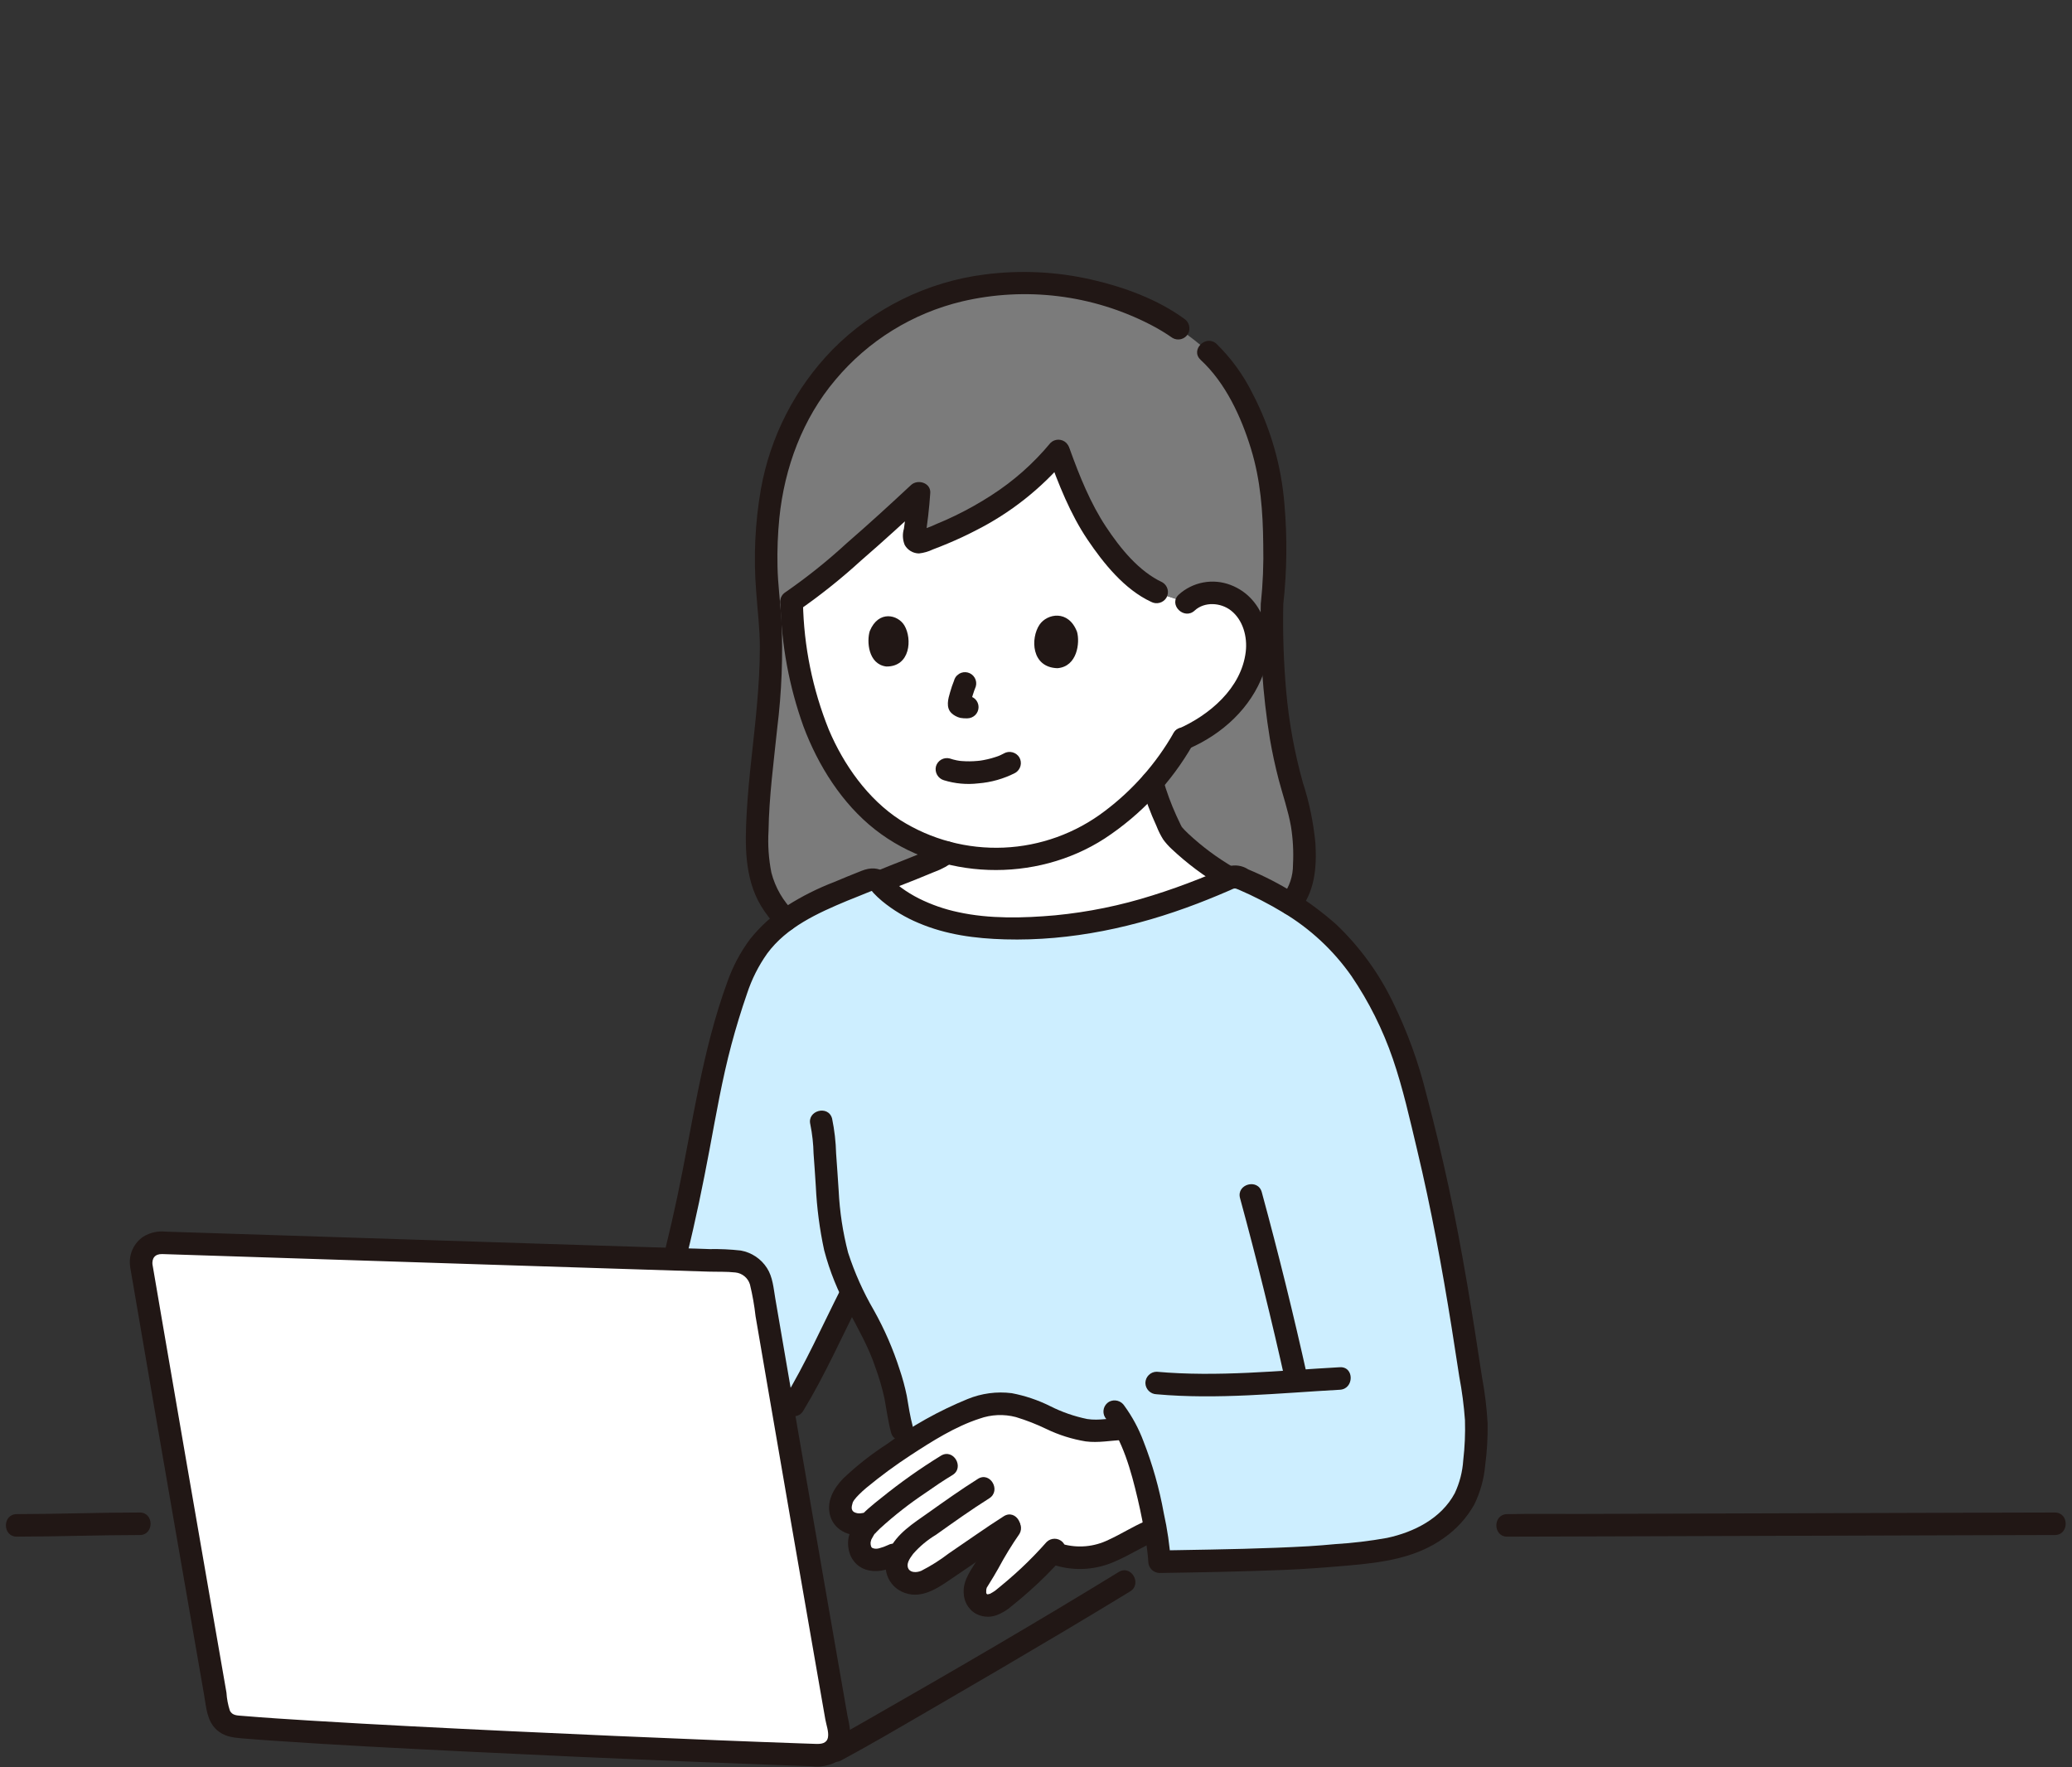 <svg width="204" height="174" viewBox="0 0 204 174" fill="none" xmlns="http://www.w3.org/2000/svg">
<rect x="0" y="0" width="204" height="174" fill="#333333" stroke="none"/>
<g clip-path="url(#clip0_1743_1135)">
<path d="M145.231 138.493C143.28 125.451 141.945 117.339 138.66 105.428C137.492 101.479 135.651 97.762 133.217 94.44C132.015 92.902 130.611 91.532 129.045 90.366C126.86 88.743 124.476 87.406 121.951 86.388C121.835 86.339 121.71 86.314 121.583 86.316C121.457 86.317 121.332 86.344 121.217 86.395C113.538 89.785 105.457 92.075 96.169 91.208C93.065 90.918 88.914 89.591 86.561 86.891C86.437 86.749 86.272 86.649 86.089 86.604C85.905 86.559 85.713 86.572 85.537 86.64C83.822 87.305 82.182 87.996 80.503 88.742C79.053 89.411 77.699 90.272 76.478 91.302C74.683 92.849 73.35 94.86 72.624 97.115C71.269 100.98 70.226 104.948 69.505 108.98C68.594 113.975 67.795 118.333 66.575 123.245C66.575 123.245 66.521 123.528 66.434 123.984C68.855 124.061 70.878 124.123 72.329 124.169C72.969 124.188 73.582 124.428 74.065 124.848C74.547 125.268 74.87 125.842 74.977 126.473C75.684 130.612 76.403 134.805 77.149 139.138C77.183 139.334 77.216 139.527 77.251 139.724C80.023 135.519 81.796 131.289 83.864 127.239C84.695 128.927 85.659 130.555 86.446 132.264C86.925 133.327 87.319 134.426 87.626 135.55C87.686 135.763 87.758 135.971 87.837 136.177C88.352 137.512 88.28 139.784 89.298 142.192C90.713 141.275 92.174 140.433 93.676 139.669C95.556 138.713 97.663 137.863 99.72 138.306C102.344 138.875 103.617 140.034 106.223 140.672C108.128 141.141 109.163 140.672 110.809 140.663C113.12 145.11 114.117 152.501 114.162 153.76C116.489 153.726 127.331 153.554 130.843 153.197C133.612 152.915 136.451 152.853 139.046 151.847C139.756 151.573 140.437 151.229 141.079 150.82C142.834 149.776 144.143 148.121 144.757 146.173C145.32 143.654 145.48 141.062 145.231 138.493Z" fill="#CDEEFF"/>
<path d="M89.161 85.805C90.137 85.423 91.195 85.004 92.484 84.433C92.763 84.306 93.023 84.139 93.255 83.939C96.676 84.856 100.287 84.783 103.669 83.73C106.61 82.767 109.292 81.144 111.509 78.984C112.187 78.37 112.83 77.718 113.436 77.032C113.927 78.7 114.564 80.321 115.341 81.877C115.785 82.776 119.268 85.453 121.074 86.461C113.438 89.814 105.4 92.071 96.17 91.209C93.066 90.919 88.915 89.591 86.562 86.892C86.554 86.883 86.545 86.873 86.537 86.864L86.573 86.85C87.446 86.474 88.269 86.155 89.161 85.805Z" fill="white"/>
<path d="M86.588 52.114C87.912 50.925 89.22 49.72 90.483 48.541C90.385 49.979 90.231 51.362 89.997 52.806C89.983 52.89 89.99 52.975 90.019 53.055C90.048 53.135 90.096 53.205 90.16 53.261C90.224 53.316 90.302 53.354 90.384 53.371C90.467 53.387 90.553 53.382 90.634 53.356C96.027 51.521 100.991 48.372 104.214 44.392C105.003 46.567 105.917 48.696 106.952 50.766C108.246 53.316 111.503 57.728 114.365 58.486C115.115 58.769 116.091 59.048 116.84 59.33C118.101 58.099 120.269 58.095 121.706 59.115C122.404 59.657 122.959 60.361 123.323 61.166C123.687 61.972 123.848 62.854 123.794 63.736C123.663 65.505 123.009 67.196 121.917 68.594C120.513 70.442 118.639 71.877 116.49 72.751C115.173 75.081 113.492 77.186 111.511 78.985C109.293 81.144 106.612 82.767 103.67 83.73C100.289 84.783 96.678 84.856 93.257 83.939C91.415 83.458 89.658 82.696 88.048 81.678C86.195 80.44 84.59 78.865 83.316 77.036C81.718 74.862 80.494 72.436 79.695 69.859C78.935 67.524 78.434 65.113 78.2 62.668C78.039 61.282 77.975 60.108 77.949 59.26C78.451 58.89 79.091 58.382 79.667 57.977C81.923 56.215 84.28 54.188 86.588 52.114Z" fill="white"/>
<path d="M84.612 152.058C84.61 152.005 84.61 151.951 84.612 151.9C84.625 151.37 84.827 150.862 85.18 150.468L85.589 149.948L85.057 150.06C84.669 150.153 84.263 150.129 83.889 149.99C83.515 149.851 83.192 149.603 82.959 149.279C82.571 148.706 82.816 147.74 82.987 147.394C83.266 146.926 83.614 146.503 84.017 146.137C84.484 145.675 86.508 144.127 87.035 143.743C89.136 142.21 91.357 140.847 93.675 139.668C95.556 138.711 97.663 137.861 99.719 138.304C102.344 138.873 103.616 140.032 106.222 140.67C108.058 141.122 109.087 140.705 110.63 140.664C112.145 143.583 113.096 147.769 113.584 150.658L113.263 150.753C112.604 151.03 110.937 152.064 109.018 152.86C108.161 153.212 107.244 153.392 106.318 153.388C105.392 153.384 104.476 153.196 103.622 152.836C102.117 154.51 100.471 156.051 98.702 157.444C98.373 157.708 97.282 158.51 96.391 157.756C95.807 157.26 95.943 156.125 96.232 155.684C97.618 153.555 98.21 151.976 99.746 150.014C97.2 151.596 94.75 153.449 92.214 155.055C91.389 155.577 90.701 156.031 89.74 155.862C89.308 155.794 88.917 155.568 88.642 155.227C88.368 154.887 88.229 154.458 88.252 154.021C88.303 153.555 88.473 153.109 88.746 152.727L87.982 153.082C87.516 153.321 87.015 153.487 86.499 153.573C86.234 153.613 85.963 153.595 85.707 153.519C85.45 153.443 85.212 153.312 85.011 153.135C84.764 152.829 84.624 152.451 84.612 152.058Z" fill="white"/>
<path d="M13.908 124.579C16.135 137.615 18.486 151.203 21.483 168.409C21.555 168.824 21.761 169.203 22.07 169.489C22.379 169.774 22.774 169.95 23.193 169.988C33.534 170.909 68.507 172.423 80.667 172.817C80.951 172.826 81.232 172.771 81.492 172.657C81.752 172.544 81.983 172.373 82.169 172.159C82.354 171.945 82.49 171.692 82.565 171.419C82.641 171.145 82.655 170.859 82.606 170.579C79.612 153.444 77.234 139.689 74.979 126.473C74.872 125.843 74.55 125.269 74.067 124.849C73.585 124.429 72.972 124.189 72.333 124.169C62.36 123.868 25.5 122.668 15.845 122.357C15.563 122.348 15.283 122.402 15.024 122.514C14.765 122.627 14.535 122.796 14.349 123.008C14.164 123.221 14.028 123.472 13.952 123.744C13.875 124.015 13.861 124.301 13.908 124.579Z" fill="white"/>
<path d="M74.657 84.875C74.863 87.045 75.842 89.069 77.414 90.578C78.373 89.852 79.409 89.237 80.504 88.742C82.183 87.996 83.823 87.306 85.538 86.64C85.714 86.572 85.907 86.559 86.09 86.604C86.274 86.649 86.439 86.75 86.563 86.892C86.566 86.879 86.546 86.873 86.537 86.864L86.573 86.85C87.446 86.474 88.27 86.157 89.161 85.805C90.136 85.423 91.194 85.003 92.484 84.432C92.763 84.305 93.023 84.139 93.255 83.938C91.412 83.457 89.655 82.695 88.046 81.678C86.192 80.439 84.587 78.865 83.313 77.035C81.715 74.861 80.492 72.436 79.692 69.859C78.933 67.523 78.431 65.112 78.198 62.668C78.037 61.281 77.972 60.107 77.947 59.259C78.449 58.89 79.088 58.381 79.665 57.977C81.921 56.215 84.278 54.187 86.586 52.114C87.909 50.925 89.217 49.72 90.48 48.541C90.382 49.978 90.228 51.362 89.995 52.806C89.98 52.889 89.988 52.975 90.016 53.054C90.045 53.134 90.094 53.205 90.158 53.26C90.222 53.316 90.299 53.353 90.382 53.37C90.465 53.387 90.55 53.382 90.631 53.356C96.025 51.521 100.988 48.371 104.211 44.391C105 46.567 105.915 48.695 106.95 50.765C108.244 53.315 111.501 57.727 114.362 58.486C115.112 58.768 116.088 59.047 116.838 59.33C118.098 58.098 120.266 58.095 121.704 59.114C122.402 59.656 122.956 60.361 123.32 61.166C123.684 61.971 123.846 62.853 123.791 63.735C123.66 65.505 123.007 67.196 121.914 68.594C120.511 70.441 118.637 71.876 116.488 72.75C115.621 74.279 114.597 75.713 113.433 77.03L113.436 77.033C113.926 78.7 114.564 80.322 115.34 81.877C115.784 82.776 119.265 85.451 121.07 86.459C121.119 86.438 121.168 86.418 121.217 86.396C121.332 86.345 121.457 86.318 121.583 86.317C121.709 86.316 121.835 86.34 121.951 86.389C123.716 87.126 125.422 87.995 127.055 88.99C128.353 87.473 128.395 85.815 128.421 84.68C128.48 82.498 128.158 80.322 127.467 78.252C126.609 75.409 125.037 69.637 125.238 59.432C125.602 56.486 125.466 52.208 125.4 50.563C125.169 44.861 122.758 38.417 119.103 34.754C119.068 34.72 119.028 34.683 118.987 34.647C118.041 33.809 117.043 33.032 116 32.321C115.93 32.27 115.861 32.221 115.784 32.172C114.338 31.204 112.779 30.416 111.142 29.825C107.785 28.512 104.207 27.856 100.602 27.895C94.636 27.82 88.842 29.898 84.285 33.749C78.264 39.064 74.65 46.462 75.578 58.546C76.877 67.616 73.981 77.396 74.657 84.875Z" fill="#7B7B7B"/>
<path d="M78.195 89.797C77.109 88.734 76.332 87.396 75.949 85.925C75.68 84.571 75.584 83.188 75.666 81.81C75.719 78.425 76.174 75.058 76.522 71.695C76.961 68.153 77.101 64.58 76.94 61.015C76.824 59.253 76.583 57.518 76.549 55.747C76.514 54.162 76.575 52.577 76.731 51C77.236 46.033 79.031 41.196 82.254 37.391C85.475 33.544 89.85 30.837 94.731 29.674C100.984 28.209 107.555 29.02 113.264 31.962C114.02 32.35 114.749 32.789 115.446 33.276C115.7 33.422 116.002 33.462 116.286 33.388C116.57 33.313 116.813 33.13 116.963 32.878C117.104 32.623 117.142 32.323 117.068 32.041C116.994 31.759 116.814 31.516 116.566 31.363C113.95 29.466 110.677 28.267 107.545 27.545C104.074 26.744 100.489 26.567 96.956 27.023C91.275 27.744 85.999 30.347 81.97 34.417C78.284 38.202 75.821 43.009 74.904 48.213C74.34 51.487 74.185 54.819 74.442 58.132C74.57 60.001 74.811 61.833 74.811 63.713C74.811 65.593 74.698 67.461 74.534 69.328C74.227 72.876 73.721 76.408 73.52 79.966C73.344 83.096 73.267 86.429 74.934 89.207C75.412 89.991 75.981 90.714 76.63 91.362C77.635 92.379 79.203 90.811 78.199 89.794L78.195 89.797Z" fill="#211715"/>
<path d="M118.207 35.43C120.666 37.694 122.211 41.06 123.171 44.202C124.111 47.276 124.341 50.368 124.373 53.562C124.42 55.521 124.34 57.481 124.135 59.43L125.244 58.321H125.239C124.947 58.326 124.667 58.444 124.46 58.651C124.253 58.858 124.135 59.137 124.13 59.43C124.011 63.891 124.312 68.353 125.03 72.757C125.26 74.096 125.547 75.425 125.89 76.742C126.294 78.279 126.822 79.782 127.1 81.351C127.302 82.599 127.37 83.866 127.302 85.128C127.312 86.237 126.953 87.319 126.28 88.201C126.08 88.413 125.968 88.694 125.968 88.985C125.968 89.277 126.08 89.558 126.28 89.769C126.49 89.975 126.771 90.091 127.065 90.091C127.358 90.091 127.64 89.975 127.849 89.769C129.454 87.816 129.654 85.448 129.509 83.008C129.317 80.983 128.903 78.985 128.275 77.051C127.451 74.106 126.901 71.092 126.632 68.046C126.379 65.181 126.284 62.305 126.348 59.43L125.239 60.539H125.244C125.536 60.531 125.813 60.412 126.019 60.206C126.226 59.999 126.345 59.722 126.353 59.43C126.707 56.188 126.744 52.92 126.462 49.671C126.163 45.858 125.096 42.146 123.327 38.756C122.428 36.935 121.227 35.279 119.776 33.858C118.727 32.892 117.155 34.458 118.208 35.426L118.207 35.43Z" fill="#211715"/>
<path d="M122.089 117.962C123.73 123.989 125.227 130.053 126.58 136.153C126.89 137.546 129.03 136.956 128.719 135.563C127.366 129.464 125.869 123.4 124.228 117.373C123.853 115.997 121.713 116.581 122.089 117.962Z" fill="#211715"/>
<path d="M113.879 137.274C119.86 137.81 125.939 137.159 131.917 136.829C133.337 136.751 133.346 134.532 131.917 134.611C125.941 134.941 119.86 135.592 113.879 135.056C113.585 135.058 113.304 135.176 113.097 135.384C112.889 135.591 112.772 135.872 112.77 136.165C112.776 136.458 112.894 136.736 113.101 136.943C113.308 137.15 113.586 137.268 113.879 137.274Z" fill="#211715"/>
<path d="M79.784 110.72C79.974 111.664 80.08 112.623 80.101 113.585C80.187 114.653 80.248 115.723 80.321 116.793C80.421 118.915 80.697 121.026 81.146 123.103C81.689 125.163 82.489 127.147 83.526 129.008C84.487 130.834 85.519 132.625 86.174 134.591C86.544 135.593 86.846 136.619 87.077 137.662C87.287 138.793 87.431 139.927 87.731 141.042C88.1 142.42 90.241 141.835 89.87 140.453C89.601 139.453 89.449 138.437 89.276 137.418C89.096 136.543 88.862 135.68 88.575 134.834C87.926 132.808 87.075 130.853 86.033 128.998C84.99 127.206 84.141 125.307 83.501 123.334C82.981 121.334 82.67 119.285 82.571 117.22C82.484 116.009 82.418 114.796 82.321 113.585C82.292 112.425 82.159 111.269 81.925 110.132C81.559 108.754 79.419 109.339 79.786 110.722L79.784 110.72Z" fill="#211715"/>
<path d="M82.808 126.868C80.956 130.525 79.296 134.279 77.166 137.79C76.423 139.013 78.34 140.129 79.081 138.909C81.213 135.397 82.87 131.645 84.723 127.988C85.366 126.717 83.454 125.593 82.808 126.868Z" fill="#211715"/>
<path d="M112.369 77.326C112.77 78.702 113.273 80.046 113.871 81.348C114.047 81.805 114.266 82.244 114.527 82.659C114.775 82.997 115.055 83.31 115.363 83.594C116.874 85.014 118.539 86.26 120.328 87.309C121.561 88.033 122.678 86.117 121.447 85.394C119.849 84.462 118.359 83.355 117.005 82.093C116.758 81.865 116.525 81.622 116.307 81.365C116.381 81.453 116.42 81.55 116.346 81.401C116.309 81.326 116.268 81.253 116.231 81.179C116.088 80.89 115.954 80.598 115.82 80.305C115.295 79.149 114.856 77.957 114.508 76.736C114.122 75.364 111.981 75.948 112.369 77.326Z" fill="#211715"/>
<path d="M87.131 87.808L87.311 87.731C87.596 87.609 87.192 87.778 87.357 87.712C87.475 87.666 87.592 87.615 87.71 87.566C87.973 87.459 88.237 87.353 88.502 87.249C89.034 87.038 89.568 86.833 90.1 86.621C90.737 86.368 91.371 86.108 92.002 85.841C92.733 85.579 93.416 85.201 94.024 84.719C94.231 84.51 94.346 84.228 94.346 83.935C94.346 83.641 94.231 83.359 94.024 83.151C93.813 82.949 93.532 82.837 93.24 82.837C92.948 82.837 92.667 82.949 92.456 83.151C92.422 83.18 92.323 83.261 92.415 83.192C92.355 83.238 92.291 83.278 92.226 83.317C92.071 83.407 91.909 83.487 91.742 83.555C91.587 83.624 91.431 83.692 91.275 83.758L90.993 83.879L90.929 83.905C90.364 84.141 89.797 84.371 89.226 84.594C88.151 85.017 87.074 85.436 86.012 85.893C85.758 86.042 85.574 86.285 85.499 86.569C85.425 86.854 85.466 87.156 85.614 87.41C85.769 87.657 86.012 87.836 86.294 87.91C86.576 87.984 86.875 87.948 87.131 87.808Z" fill="#211715"/>
<path d="M117.622 60.112C118.587 59.217 120.186 59.321 121.189 60.104C122.39 61.042 122.825 62.709 122.651 64.17C122.224 67.762 119.064 70.424 115.951 71.782C115.699 71.932 115.515 72.175 115.441 72.46C115.366 72.743 115.407 73.045 115.553 73.3C115.707 73.548 115.95 73.728 116.232 73.802C116.515 73.876 116.815 73.839 117.071 73.698C120.344 72.269 123.15 69.716 124.394 66.313C125.568 63.099 124.612 58.905 121.153 57.59C120.298 57.263 119.369 57.179 118.469 57.347C117.569 57.516 116.734 57.93 116.055 58.544C115.006 59.517 116.577 61.082 117.623 60.112H117.622Z" fill="#211715"/>
<path d="M76.839 59.339C76.934 63.497 77.7 67.612 79.106 71.526C80.546 75.368 82.904 79.126 86.166 81.681C92.573 86.702 101.982 86.949 108.771 82.55C112.356 80.193 115.331 77.02 117.455 73.293C118.165 72.052 116.249 70.934 115.54 72.174C113.823 75.177 111.51 77.797 108.744 79.874C105.879 82.048 102.419 83.297 98.826 83.452C95.233 83.607 91.678 82.661 88.637 80.742C85.449 78.68 83.07 75.306 81.604 71.848C80.002 67.868 79.139 63.629 79.057 59.339C79.005 57.916 76.787 57.907 76.839 59.339Z" fill="#211715"/>
<path d="M103.187 44.811C104.211 47.649 105.373 50.608 107.069 53.123C108.646 55.462 110.707 58.03 113.324 59.249C113.58 59.389 113.88 59.426 114.162 59.352C114.444 59.278 114.687 59.099 114.841 58.851C114.988 58.596 115.028 58.295 114.953 58.011C114.879 57.727 114.696 57.483 114.443 57.334C112.114 56.248 110.288 53.969 108.898 51.873C107.352 49.544 106.272 46.839 105.327 44.221C105.242 43.942 105.053 43.706 104.8 43.562C104.546 43.417 104.246 43.376 103.963 43.447C103.68 43.527 103.441 43.715 103.296 43.97C103.151 44.225 103.113 44.527 103.188 44.811H103.187Z" fill="#211715"/>
<path d="M103.421 43.612C101.757 45.624 99.79 47.366 97.591 48.775C96.456 49.51 95.275 50.173 94.057 50.762C93.439 51.061 92.813 51.344 92.176 51.601C91.539 51.904 90.874 52.142 90.189 52.311H90.778C90.98 52.931 91.093 53.081 91.119 52.759C91.131 52.683 91.142 52.608 91.153 52.532C91.181 52.345 91.208 52.158 91.233 51.97C91.288 51.574 91.34 51.178 91.385 50.781C91.472 50.036 91.537 49.288 91.59 48.54C91.661 47.532 90.354 47.142 89.695 47.754C87.616 49.695 85.519 51.612 83.371 53.474C81.473 55.222 79.456 56.835 77.335 58.304C76.14 59.077 77.251 60.998 78.454 60.219C80.673 58.688 82.785 57.008 84.774 55.189C86.98 53.282 89.132 51.314 91.264 49.325L89.369 48.54C89.286 49.716 89.171 50.89 88.995 52.056C88.837 52.582 88.865 53.146 89.074 53.654C89.214 53.904 89.418 54.114 89.665 54.261C89.912 54.408 90.194 54.486 90.481 54.489C90.956 54.436 91.419 54.303 91.849 54.095C92.339 53.913 92.825 53.718 93.307 53.515C94.236 53.125 95.151 52.705 96.044 52.239C99.471 50.513 102.513 48.111 104.988 45.179C105.188 44.967 105.3 44.686 105.3 44.395C105.3 44.103 105.188 43.822 104.988 43.611C104.779 43.404 104.497 43.289 104.204 43.289C103.91 43.289 103.628 43.404 103.419 43.611L103.421 43.612Z" fill="#211715"/>
<path d="M84.761 148.991C84.524 149.025 84.281 148.981 84.071 148.865C83.764 148.654 83.848 148.306 83.942 147.987C84.01 147.756 83.969 147.899 83.942 147.953C83.99 147.853 84.047 147.757 84.111 147.667C84.255 147.478 84.413 147.301 84.584 147.137C84.812 146.905 85.052 146.686 85.303 146.48C86.698 145.325 88.157 144.251 89.675 143.262C91.768 141.896 94.041 140.454 96.432 139.677C97.585 139.263 98.835 139.208 100.02 139.519C101.053 139.833 102.06 140.227 103.032 140.697C104.253 141.286 105.553 141.695 106.891 141.914C108.141 142.078 109.344 141.824 110.591 141.775C112.013 141.719 112.021 139.5 110.591 139.557C109.41 139.603 108.22 139.897 107.038 139.71C105.768 139.449 104.538 139.021 103.381 138.435C102.189 137.842 100.921 137.415 99.613 137.166C98.136 136.98 96.636 137.18 95.259 137.746C92.448 138.897 89.786 140.384 87.332 142.174C85.79 143.169 84.345 144.305 83.016 145.569C82.056 146.555 81.311 147.887 81.758 149.308C82.236 150.829 83.913 151.387 85.35 151.13C85.632 151.05 85.871 150.862 86.016 150.607C86.161 150.351 86.2 150.049 86.124 149.766C86.04 149.486 85.852 149.249 85.597 149.105C85.343 148.96 85.043 148.92 84.76 148.991H84.761Z" fill="#211715"/>
<path d="M92.651 143.315C90.602 144.574 88.637 145.965 86.768 147.478C85.151 148.762 82.922 150.474 83.632 152.851C83.759 153.301 84.01 153.705 84.357 154.019C84.703 154.333 85.131 154.543 85.591 154.625C86.645 154.822 87.595 154.473 88.542 154.038C88.795 153.888 88.978 153.645 89.052 153.361C89.127 153.077 89.086 152.775 88.94 152.521C88.787 152.272 88.544 152.092 88.261 152.018C87.979 151.943 87.678 151.981 87.423 152.123C87.156 152.25 86.877 152.352 86.591 152.427C86.417 152.483 86.233 152.495 86.053 152.461C86.005 152.45 85.773 152.355 85.848 152.393C85.911 152.425 85.808 152.349 85.788 152.309C85.715 152.136 85.695 151.946 85.731 151.762C85.718 151.864 85.774 151.606 85.787 151.569C85.761 151.644 85.886 151.384 85.926 151.326C85.987 151.23 86.116 150.953 86.227 150.894C86.162 150.929 86.045 151.106 86.181 150.962C86.227 150.911 86.273 150.858 86.32 150.807C86.426 150.694 86.537 150.586 86.65 150.479C88.056 149.197 89.558 148.023 91.142 146.967C92.001 146.363 92.871 145.772 93.771 145.231C94.993 144.497 93.879 142.578 92.651 143.316L92.651 143.315Z" fill="#211715"/>
<path d="M96.275 145.607C94.6 146.661 92.988 147.807 91.374 148.953C89.905 149.997 88.308 150.973 87.51 152.669C86.753 154.28 87.326 156.2 89.082 156.831C90.966 157.509 92.709 156.079 94.179 155.095C96.107 153.806 97.986 152.444 99.944 151.2C101.145 150.436 100.036 148.515 98.824 149.284C96.985 150.454 95.215 151.726 93.41 152.945C92.562 153.597 91.656 154.169 90.703 154.655C90.279 154.836 89.659 154.861 89.44 154.451C89.192 153.988 89.538 153.473 89.899 152.991C90.547 152.25 91.307 151.615 92.151 151.11C93.879 149.884 95.6 148.649 97.394 147.521C98.599 146.762 97.486 144.84 96.275 145.605L96.275 145.607Z" fill="#211715"/>
<path d="M98.46 149.892C97.687 151.005 96.979 152.162 96.34 153.357C95.708 154.469 94.776 155.525 94.884 156.883C94.897 157.26 94.999 157.629 95.181 157.96C95.363 158.291 95.619 158.575 95.93 158.79C96.249 158.991 96.61 159.118 96.986 159.161C97.361 159.203 97.741 159.16 98.097 159.034C98.647 158.828 99.155 158.524 99.596 158.136C100.17 157.674 100.733 157.2 101.287 156.713C102.464 155.675 103.575 154.563 104.614 153.386C104.816 153.175 104.928 152.894 104.928 152.602C104.928 152.31 104.816 152.029 104.614 151.818C104.404 151.613 104.123 151.497 103.83 151.497C103.536 151.497 103.255 151.613 103.045 151.818C102.254 152.715 101.423 153.574 100.55 154.393C100.097 154.816 99.634 155.229 99.161 155.632C98.933 155.826 98.703 156.019 98.472 156.209C98.344 156.315 98.215 156.42 98.086 156.524C98.035 156.574 97.978 156.62 97.918 156.659C97.988 156.624 98.138 156.503 97.978 156.613C97.828 156.716 97.672 156.81 97.512 156.896C97.347 156.984 97.605 156.893 97.415 156.929C97.35 156.941 97.286 156.965 97.22 156.975C97.376 156.949 97.26 156.995 97.212 156.962C97.223 156.969 97.456 157.051 97.197 156.959C97.191 156.959 97.04 156.889 97.123 156.933C97.25 157 97.053 156.804 97.176 157.001C97.108 156.892 97.116 156.792 97.136 156.948C97.122 156.905 97.11 156.861 97.101 156.816C97.085 156.735 97.086 156.757 97.104 156.884L97.098 156.792C97.098 156.7 97.098 156.607 97.102 156.515C97.105 156.305 97.108 156.5 97.097 156.543C97.107 156.502 97.112 156.459 97.125 156.419C97.138 156.378 97.149 156.339 97.157 156.3C97.197 156.115 97.151 156.318 97.128 156.356C97.203 156.236 97.275 156.114 97.352 155.994C97.68 155.479 97.988 154.952 98.289 154.423C98.919 153.246 99.616 152.106 100.378 151.01C100.524 150.756 100.564 150.454 100.49 150.17C100.415 149.886 100.232 149.643 99.98 149.493C99.725 149.351 99.424 149.314 99.141 149.388C98.859 149.462 98.616 149.642 98.463 149.891L98.46 149.892Z" fill="#211715"/>
<path d="M103.982 154.147C105.914 154.703 107.98 154.551 109.809 153.72C111.186 153.127 112.452 152.306 113.823 151.711C114.076 151.562 114.259 151.318 114.333 151.034C114.408 150.75 114.367 150.448 114.221 150.194C114.067 149.945 113.824 149.766 113.542 149.691C113.259 149.617 112.959 149.655 112.703 149.796C111.486 150.324 110.356 151.053 109.145 151.603C107.724 152.303 106.093 152.448 104.571 152.009C103.2 151.6 102.614 153.74 103.981 154.147H103.982Z" fill="#211715"/>
<path d="M67.646 123.541C68.494 120.114 69.205 116.656 69.856 113.187C70.505 109.726 71.101 106.261 72.01 102.855C72.463 101.161 72.976 99.484 73.55 97.824C74.011 96.416 74.68 95.086 75.537 93.877C77.45 91.276 80.516 89.895 83.403 88.689C84.142 88.381 84.894 88.105 85.628 87.79C85.782 87.724 85.956 87.716 85.752 87.648C85.818 87.67 85.953 87.871 86.001 87.921C86.268 88.204 86.552 88.471 86.851 88.719C87.937 89.612 89.148 90.339 90.445 90.878C93.157 92.031 96.016 92.403 98.943 92.486C105.444 92.667 111.861 91.274 117.91 88.955C118.577 88.699 119.241 88.433 119.9 88.158C120.289 87.996 120.676 87.832 121.063 87.665C121.539 87.46 121.505 87.392 121.963 87.594C123.474 88.246 124.938 89 126.347 89.85C128.998 91.438 131.284 93.566 133.057 96.096C134.775 98.624 136.147 101.37 137.137 104.26C138.135 107.172 138.812 110.226 139.526 113.218C140.907 118.998 141.984 124.84 142.923 130.707C143.18 132.316 143.431 133.926 143.674 135.538C143.943 136.954 144.13 138.385 144.234 139.823C144.274 141.143 144.217 142.463 144.064 143.774C143.992 144.898 143.708 145.999 143.228 147.018C141.897 149.504 139.218 150.849 136.559 151.417C134.874 151.721 133.173 151.924 131.465 152.027C130.589 152.108 129.715 152.185 128.837 152.235C124.568 152.477 120.288 152.546 116.012 152.62C115.396 152.631 114.78 152.641 114.164 152.65L115.273 153.759C115.162 152.15 114.931 150.551 114.58 148.977C114.143 146.548 113.469 144.168 112.568 141.87C112.105 140.64 111.478 139.477 110.704 138.414C110.549 138.167 110.306 137.989 110.024 137.915C109.742 137.841 109.443 137.877 109.187 138.016C108.934 138.166 108.751 138.409 108.676 138.693C108.602 138.977 108.642 139.279 108.789 139.534C110.558 141.826 111.361 144.812 112.016 147.591C112.329 148.92 112.591 150.259 112.802 151.608C112.844 151.878 112.883 152.148 112.921 152.417C112.881 152.132 112.933 152.514 112.939 152.566C112.952 152.671 112.965 152.777 112.977 152.882C113.011 153.174 113.043 153.467 113.055 153.76C113.059 154.053 113.178 154.332 113.385 154.539C113.592 154.746 113.871 154.865 114.164 154.869C118.213 154.809 122.264 154.731 126.311 154.572C128.455 154.488 130.582 154.323 132.719 154.137C136.018 153.849 139.413 153.421 142.166 151.416C143.393 150.562 144.411 149.441 145.145 148.139C145.741 146.922 146.108 145.606 146.226 144.257C146.407 142.889 146.486 141.509 146.463 140.129C146.378 138.604 146.194 137.086 145.911 135.585C144.966 129.342 143.971 123.104 142.643 116.93C141.98 113.846 141.244 110.78 140.434 107.731C139.666 104.613 138.567 101.587 137.156 98.703C135.767 95.822 133.869 93.214 131.553 91.008C128.986 88.739 126.06 86.91 122.895 85.597C122.511 85.344 122.06 85.209 121.599 85.209C121.139 85.209 120.689 85.344 120.304 85.597C119.557 85.923 118.806 86.236 118.049 86.535C116.539 87.133 115.008 87.681 113.457 88.162C110.344 89.149 107.136 89.805 103.886 90.118C100.762 90.395 97.425 90.484 94.345 89.807C93.003 89.525 91.702 89.073 90.475 88.461C89.865 88.154 89.281 87.798 88.729 87.394C88.172 86.978 87.746 86.453 87.232 85.997C86.519 85.365 85.67 85.406 84.836 85.734C83.936 86.088 83.04 86.454 82.15 86.832C80.527 87.452 78.969 88.233 77.501 89.164C76.114 90.061 74.88 91.175 73.847 92.463C72.899 93.739 72.148 95.15 71.621 96.649C69.106 103.501 68.185 110.729 66.683 117.833C66.321 119.547 65.93 121.253 65.51 122.953C65.167 124.34 67.305 124.93 67.649 123.543L67.646 123.541Z" fill="#211715"/>
<path d="M110.146 154.771C102.084 159.715 93.901 164.478 85.688 169.168C84.365 169.924 83.044 170.685 81.701 171.406C80.444 172.082 81.563 173.998 82.821 173.322C85.803 171.719 88.723 169.991 91.652 168.295C96.041 165.753 100.416 163.186 104.775 160.596C106.945 159.305 109.108 158.001 111.264 156.686C112.479 155.941 111.366 154.022 110.145 154.771H110.146Z" fill="#211715"/>
<path d="M12.838 124.874C14.357 133.761 15.886 142.645 17.428 151.528C18.316 156.652 19.206 161.776 20.099 166.899C20.311 168.116 20.365 169.44 21.346 170.324C22.04 170.95 22.869 171.072 23.762 171.147C24.788 171.233 25.815 171.308 26.842 171.378C33.08 171.811 39.332 172.126 45.579 172.434C52.816 172.792 60.055 173.119 67.294 173.416C70.306 173.539 73.317 173.658 76.329 173.772C77.526 173.816 78.723 173.858 79.92 173.899C80.71 173.999 81.512 173.869 82.23 173.524C82.692 173.255 83.074 172.87 83.339 172.407C83.605 171.944 83.744 171.419 83.743 170.885C83.692 170.224 83.59 169.569 83.437 168.924L83.068 166.803C82.833 165.458 82.599 164.113 82.364 162.768C81.928 160.262 81.492 157.755 81.056 155.248C80.237 150.531 79.421 145.813 78.607 141.095C77.846 136.678 77.087 132.261 76.332 127.844C76.158 126.827 76.087 125.737 75.514 124.846C75.227 124.397 74.85 124.012 74.406 123.715C73.963 123.419 73.464 123.217 72.939 123.123C71.918 123.008 70.89 122.96 69.863 122.98C64.122 122.802 58.38 122.619 52.639 122.433C45.668 122.209 38.698 121.984 31.727 121.758L16.316 121.262C15.55 121.179 14.778 121.35 14.118 121.749C13.661 122.056 13.296 122.481 13.064 122.98C12.831 123.479 12.739 124.032 12.799 124.579C12.808 124.87 12.928 125.147 13.134 125.353C13.34 125.559 13.617 125.679 13.908 125.688C14.201 125.686 14.483 125.569 14.69 125.361C14.898 125.154 15.015 124.873 15.017 124.579C14.928 123.886 15.253 123.453 15.965 123.47C16.361 123.478 16.758 123.495 17.154 123.508L20.163 123.605L28.124 123.863C34.742 124.079 41.36 124.293 47.978 124.505C54.12 124.702 60.262 124.899 66.404 125.093L69.735 125.198C70.616 125.225 71.532 125.184 72.409 125.282C72.737 125.317 73.047 125.447 73.301 125.657C73.555 125.867 73.741 126.147 73.837 126.462C74.086 127.49 74.271 128.532 74.388 129.583C74.744 131.666 75.101 133.748 75.459 135.83C77.048 145.081 78.649 154.33 80.262 163.577C80.484 164.85 80.706 166.123 80.928 167.397L81.259 169.291C81.352 169.817 81.613 170.506 81.521 171.037C81.414 171.65 80.865 171.714 80.34 171.697L78.794 171.644C76.136 171.552 73.478 171.451 70.82 171.343C63.965 171.069 57.11 170.769 50.257 170.445C43.708 170.134 37.16 169.809 30.616 169.407C28.354 169.268 26.092 169.123 23.834 168.934C23.37 168.896 22.87 168.91 22.633 168.424C22.446 167.848 22.333 167.25 22.296 166.645C22.18 165.976 22.063 165.308 21.947 164.639C21.505 162.103 21.064 159.567 20.624 157.031C19.075 148.114 17.535 139.196 16.003 130.276C15.661 128.278 15.319 126.28 14.977 124.283C14.897 124 14.709 123.761 14.454 123.616C14.199 123.471 13.896 123.433 13.613 123.508C13.333 123.592 13.096 123.781 12.951 124.035C12.807 124.29 12.767 124.59 12.838 124.874Z" fill="#211715"/>
<path d="M148.395 151.292C150.269 151.292 152.144 151.282 154.018 151.277L166.408 151.239L181.349 151.193L194.622 151.152C197.087 151.146 199.549 151.139 202.01 151.133H202.308C203.735 151.133 203.737 148.915 202.308 148.915C200.185 148.915 198.062 148.925 195.939 148.931L183.164 148.969L168.201 149.015L155.267 149.056C153.04 149.062 150.807 149.023 148.58 149.075C148.519 149.075 148.457 149.075 148.396 149.075C146.968 149.075 146.966 151.293 148.396 151.293L148.395 151.292Z" fill="#211715"/>
<path d="M1.653 151.291C5.688 151.286 9.721 151.135 13.755 151.133C15.183 151.133 15.185 148.915 13.755 148.915C9.721 148.915 5.688 149.068 1.653 149.073C0.226 149.073 0.224 151.291 1.653 151.291Z" fill="#211715"/>
<path d="M93.938 66.995C93.784 67.375 93.652 67.763 93.541 68.158C93.347 68.816 93.114 69.644 93.665 70.2C93.786 70.317 93.923 70.416 94.072 70.495C94.222 70.577 94.383 70.639 94.55 70.68C94.776 70.718 95.005 70.734 95.233 70.726C95.527 70.723 95.808 70.607 96.019 70.402C96.227 70.194 96.344 69.912 96.344 69.618C96.344 69.324 96.227 69.042 96.019 68.834C95.807 68.631 95.527 68.515 95.233 68.511C95.113 68.517 94.993 68.516 94.873 68.508L95.168 68.547C95.107 68.537 95.048 68.52 94.99 68.498L95.255 68.61C95.171 68.572 95.091 68.524 95.017 68.467L95.242 68.64C95.239 68.638 95.236 68.635 95.233 68.633L95.407 68.857C95.403 68.851 95.4 68.845 95.397 68.839L95.509 69.104C95.504 69.091 95.501 69.077 95.499 69.062L95.538 69.357C95.534 69.299 95.537 69.241 95.545 69.183L95.506 69.478C95.565 69.123 95.654 68.774 95.773 68.435C95.866 68.149 95.958 67.86 96.075 67.583C96.114 67.441 96.125 67.291 96.106 67.144C96.087 66.998 96.038 66.856 95.963 66.728C95.89 66.603 95.792 66.492 95.676 66.404C95.56 66.316 95.428 66.252 95.287 66.215C95.146 66.178 94.999 66.169 94.855 66.189C94.711 66.209 94.572 66.257 94.446 66.33L94.221 66.504C94.086 66.64 93.987 66.808 93.936 66.993L93.938 66.995Z" fill="#211715"/>
<path d="M85.636 62.126C85.322 63.11 85.462 65.392 87.256 65.621C89.634 65.652 89.821 62.901 89.049 61.59C88.418 60.517 86.5 60.039 85.636 62.126Z" fill="#211715"/>
<path d="M106.04 62.209C106.337 63.25 106.08 65.625 104.116 65.787C101.526 65.718 101.448 62.838 102.348 61.503C103.085 60.411 105.193 59.994 106.04 62.209Z" fill="#211715"/>
<path d="M92.926 76.817C94.024 77.157 95.18 77.262 96.321 77.127C97.593 77.027 98.831 76.674 99.965 76.09C100.216 75.939 100.399 75.696 100.474 75.412C100.548 75.129 100.508 74.827 100.362 74.572C100.21 74.323 99.966 74.142 99.684 74.068C99.401 73.994 99.101 74.032 98.845 74.174C98.744 74.229 98.641 74.283 98.537 74.332C98.534 74.332 98.282 74.447 98.427 74.384C98.556 74.327 98.376 74.404 98.352 74.413C98.109 74.505 97.861 74.587 97.609 74.657C97.351 74.728 97.091 74.788 96.827 74.836C96.764 74.848 96.702 74.858 96.64 74.868C96.615 74.873 96.412 74.905 96.552 74.884C96.691 74.862 96.488 74.891 96.463 74.894C96.385 74.903 96.306 74.911 96.227 74.918C95.722 74.965 95.214 74.969 94.708 74.93C94.635 74.924 94.562 74.916 94.489 74.91C94.296 74.892 94.526 74.921 94.528 74.917C94.416 74.906 94.306 74.887 94.198 74.861C93.966 74.815 93.739 74.754 93.516 74.678C93.232 74.602 92.93 74.641 92.675 74.785C92.419 74.93 92.231 75.17 92.151 75.453C92.08 75.736 92.121 76.036 92.265 76.29C92.409 76.544 92.646 76.733 92.926 76.817Z" fill="#211715"/>
</g>
<defs>
<clipPath id="clip0_1743_1135">
<rect width="202.835" height="173.821" fill="white" transform="translate(0.582 0.092)"/>
</clipPath>
</defs>
</svg>
